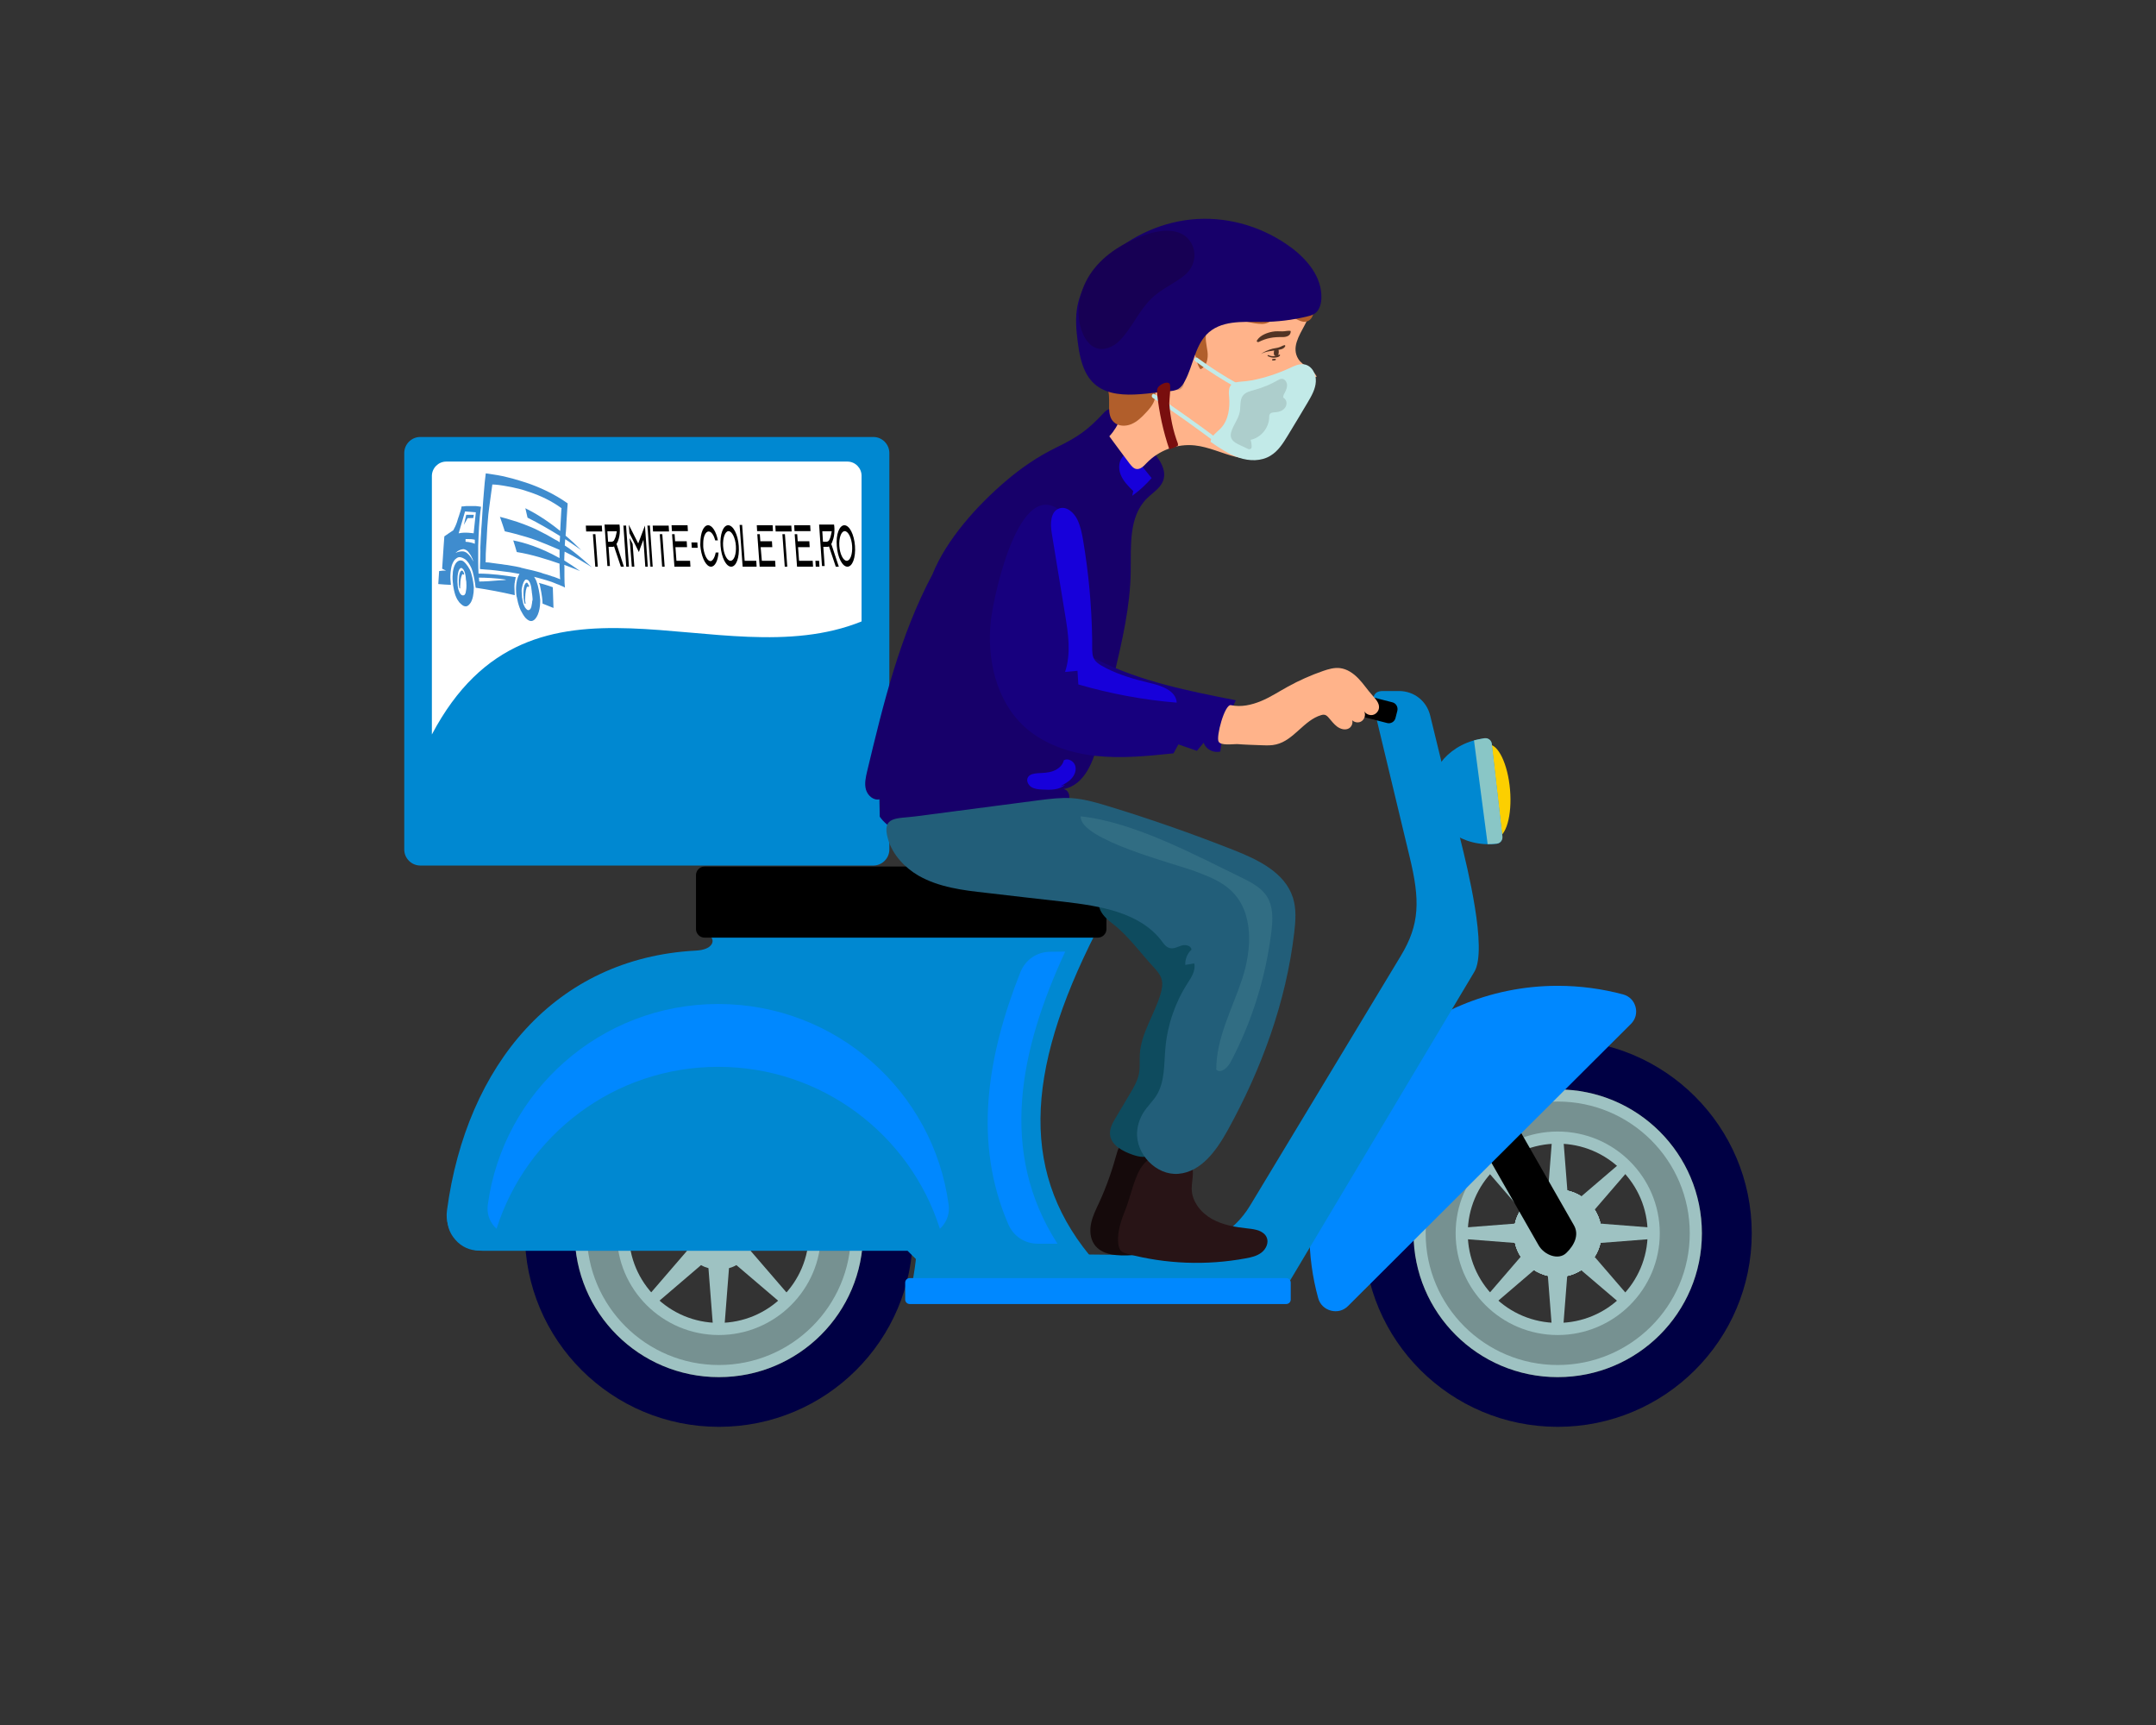 <?xml version="1.0" encoding="utf-8"?>
<!-- Generator: Adobe Illustrator 23.0.3, SVG Export Plug-In . SVG Version: 6.00 Build 0)  -->
<svg version="1.1" id="Layer_1" xmlns="http://www.w3.org/2000/svg" xmlns:xlink="http://www.w3.org/1999/xlink" x="0px" y="0px"
	 viewBox="0 0 1280 1024" style="enable-background:new 0 0 1280 1024;" xml:space="preserve">
<rect x="0" y="0" width="1280" height="1024" fill="#333333" stroke="none"/>
<style type="text/css">
	.st0{fill-rule:evenodd;clip-rule:evenodd;fill:#000044;}
	.st1{fill-rule:evenodd;clip-rule:evenodd;fill:#9EC2C2;}
	.st2{fill:#769191;}
	.st3{fill-rule:evenodd;clip-rule:evenodd;}
	.st4{fill-rule:evenodd;clip-rule:evenodd;fill:#0088FF;}
	.st5{fill-rule:evenodd;clip-rule:evenodd;fill:#0088D1;}
	.st6{fill-rule:evenodd;clip-rule:evenodd;fill:#FFFFFF;}
	.st7{fill-rule:evenodd;clip-rule:evenodd;fill:#FCCF00;}
	.st8{fill-rule:evenodd;clip-rule:evenodd;fill:#89C6C6;}
	.st9{fill:#FFB38A;}
	.st10{fill:#150A0B;}
	.st11{fill:#0E4B5E;}
	.st12{fill:#281416;}
	.st13{fill:#17006A;}
	.st14{fill:#17007E;}
	.st15{fill:#1700DA;}
	.st16{fill:#225E79;}
	.st17{fill:#316D83;}
	.st18{fill:#B15E2B;}
	.st19{fill:#D09271;}
	.st20{fill:#C2EAE8;}
	.st21{fill:#ADCECC;}
	.st22{fill:#170054;}
	.st23{fill:#790E0E;}
	.st24{fill:#523424;}
	.st25{fill:#3F8CCE;}
</style>
<g>
	<g>
		<g>
			<path class="st0" d="M426.8,617.2c63.6,0,115.2,51.4,115.2,114.9c0,63.5-51.6,114.9-115.2,114.9c-63.6,0-115.2-51.4-115.2-114.9
				C311.5,668.6,363.1,617.2,426.8,617.2 M426.8,646.7c-47.3,0-85.6,38.2-85.6,85.4s38.3,85.4,85.6,85.4c47.3,0,85.6-38.2,85.6-85.4
				S474,646.7,426.8,646.7"/>
			<path class="st1" d="M426.8,646.7c47.3,0,85.6,38.2,85.6,85.4s-38.3,85.4-85.6,85.4c-47.3,0-85.6-38.2-85.6-85.4
				S379.5,646.7,426.8,646.7 M426.8,678.9c-29.5,0-53.4,23.8-53.4,53.2c0,29.4,23.9,53.2,53.4,53.2c29.5,0,53.4-23.8,53.4-53.2
				C480.1,702.7,456.2,678.9,426.8,678.9"/>
			<path class="st2" d="M426.8,792.5c-33.4,0-60.6-27-60.6-60.4s27.1-60.4,60.6-60.4c33.4,0,60.6,27.1,60.6,60.4
				S460.2,792.5,426.8,792.5 M426.8,653.9c-43.3,0-78.4,35-78.4,78.2c0,43.2,35.1,78.2,78.4,78.2c43.3,0,78.4-35,78.4-78.2
				C505.2,688.9,470.1,653.9,426.8,653.9"/>
			<path class="st1" d="M416.3,713.2c1.4-0.8,2.9-1.4,4.4-1.8l2.9-37.2h3.2h3.2l2.9,37.2c1.5,0.4,3,1,4.4,1.8l28.4-24.3l2.2,2.2
				l2.2,2.2l-24.4,28.3c0.8,1.4,1.4,2.9,1.8,4.4l37.3,2.9v3.2v3.2l-37.3,2.9c-0.4,1.5-1,3-1.8,4.4l24.4,28.3l-2.2,2.2l-2.2,2.2
				L437.2,751c-1.4,0.8-2.9,1.4-4.4,1.8l-2.9,37.2h-3.2h-3.2l-2.9-37.2c-1.5-0.4-3-1-4.4-1.8l-28.4,24.3l-2.2-2.2l-2.2-2.2
				l24.4-28.3c-0.8-1.4-1.4-2.9-1.8-4.4l-37.3-2.9v-3.2v-3.2l37.3-2.9c0.4-1.5,1-3,1.8-4.4l-24.4-28.3l2.2-2.2l2.2-2.2L416.3,713.2z
				"/>
			<path class="st1" d="M924.8,758c14.3,0,26-11.7,26-26s-11.7-25.9-26-25.9s-26,11.7-26,25.9S910.5,758,924.8,758z"/>
			<path class="st1" d="M943.2,713.7c10.2,10.1,10.2,26.6,0,36.7c-10.2,10.1-26.6,10.1-36.8,0c-10.2-10.1-10.2-26.6,0-36.7
				C916.6,703.6,933,703.6,943.2,713.7z"/>
			<path class="st1" d="M950.8,732.1c0,14.3-11.6,26-26,26c-14.4,0-26-11.6-26-26c0-14.3,11.6-25.9,26-25.9
				C939.2,706.1,950.8,717.8,950.8,732.1z"/>
			<path class="st1" d="M943.2,750.4c-10.2,10.1-26.6,10.1-36.8,0c-10.2-10.1-10.2-26.6,0-36.7c10.2-10.1,26.6-10.1,36.8,0
				C953.3,723.9,953.3,740.3,943.2,750.4z"/>
			<path class="st1" d="M924.8,758c-14.4,0-26-11.6-26-25.9c0-14.3,11.6-26,26-26s26,11.6,26,26C950.8,746.4,939.2,758,924.8,758z"
				/>
			<path class="st1" d="M906.4,750.4c-10.2-10.1-10.2-26.6,0-36.7c10.2-10.1,26.6-10.1,36.8,0c10.2,10.1,10.2,26.6,0,36.7
				C933,760.6,916.6,760.6,906.4,750.4z"/>
			<path class="st1" d="M898.8,732.1c0-14.3,11.6-25.9,26-25.9c14.4,0,26,11.6,26,25.9c0,14.3-11.6,26-26,26
				C910.4,758,898.8,746.4,898.8,732.1z"/>
			<path class="st0" d="M924.8,617.2c63.6,0,115.2,51.4,115.2,114.9c0,63.5-51.6,114.9-115.2,114.9s-115.2-51.4-115.2-114.9
				C809.6,668.6,861.2,617.2,924.8,617.2 M924.8,646.7c-47.3,0-85.6,38.2-85.6,85.4s38.3,85.4,85.6,85.4c47.3,0,85.6-38.2,85.6-85.4
				S972.1,646.7,924.8,646.7"/>
			<path class="st1" d="M924.8,646.7c47.3,0,85.6,38.2,85.6,85.4s-38.3,85.4-85.6,85.4c-47.3,0-85.6-38.2-85.6-85.4
				S877.5,646.7,924.8,646.7 M924.8,678.9c-29.5,0-53.4,23.8-53.4,53.2c0,29.4,23.9,53.2,53.4,53.2c29.5,0,53.4-23.8,53.4-53.2
				C978.2,702.7,954.3,678.9,924.8,678.9"/>
			<path class="st2" d="M924.8,792.5c-33.4,0-60.6-27-60.6-60.4s27.1-60.4,60.6-60.4s60.6,27.1,60.6,60.4S958.2,792.5,924.8,792.5
				 M924.8,653.9c-43.3,0-78.4,35-78.4,78.2c0,43.2,35.1,78.2,78.4,78.2c43.3,0,78.4-35,78.4-78.2
				C1003.2,688.9,968.1,653.9,924.8,653.9"/>
			<path class="st1" d="M914.3,713.2c1.4-0.8,2.9-1.4,4.4-1.8l2.9-37.2h3.2h3.2l2.9,37.2c1.5,0.4,3,1,4.4,1.8l28.4-24.3l2.2,2.2
				l2.2,2.2l-24.4,28.3c0.8,1.4,1.4,2.9,1.8,4.4l37.3,2.9v3.2v3.2l-37.3,2.9c-0.4,1.5-1,3-1.8,4.4l24.4,28.3l-2.2,2.2l-2.2,2.2
				L935.2,751c-1.4,0.8-2.9,1.4-4.4,1.8l-2.9,37.2h-3.2h-3.2l-2.9-37.2c-1.5-0.4-3-1-4.4-1.8l-28.4,24.3l-2.2-2.2l-2.2-2.2
				l24.4-28.3c-0.8-1.4-1.4-2.9-1.8-4.4l-37.3-2.9v-3.2v-3.2l37.3-2.9c0.4-1.5,1-3,1.8-4.4l-24.4-28.3l2.2-2.2l2.2-2.2L914.3,713.2z
				"/>
			<path class="st3" d="M826.4,586.9l20.9-12l87.1,152.4c3.3,5.7,0.3,11.8-4.4,16.4c-4.7,4.7-13.2,1.3-16.5-4.4L826.4,586.9z"/>
			<path class="st4" d="M924.8,585.2c13.4,0,26.4,1.8,38.8,5.1c3.7,1,6.4,3.7,7.4,7.4c1,3.7,0,7.4-2.7,10.1l-168,167.5
				c-2.7,2.7-6.4,3.7-10.2,2.7c-3.7-1-6.5-3.7-7.5-7.4c-3.4-12.3-5.2-25.3-5.2-38.7C777.5,651,843.4,585.2,924.8,585.2z"/>
			<path class="st5" d="M422.3,556.5l228.5-3.3c-43.1,84.5-45.1,145.6,0,196.6H546.2l-7.4-7.3H286.6c-6.4,0-11.9-2.5-16.1-7.3
				c-4.2-4.8-6-10.6-5.1-16.9c11.5-85.8,64.1-149.6,147.7-154C423,563.8,424.2,558.7,422.3,556.5z"/>
			<path class="st4" d="M616.2,738.3h11.6c-35.1-54.6-22.4-115.1,4.6-173.4l-9,0.1c-7.9,0.1-14.6,4.7-17.6,12.1
				c-20,50.4-28,101.6-7.2,149.6C601.7,733.9,608.4,738.3,616.2,738.3z"/>
			<path class="st5" d="M544,744.7h101.9c32.4,0,76,4.6,96.3-29.1l89.4-148.1c11.4-18.8,11.5-33.2,5.3-58.8l-20.4-85
				c-1.8-7.6-2.6-13.5,4.6-13.5h9.4c9,0,16.5,5.9,18.6,14.6l18.1,74.2c3.7,15,16.1,64.6,8.1,77.9L766,760h-6.8h-42.1H541.9
				C542.8,755,543.6,749.9,544,744.7z"/>
			<path class="st4" d="M763.6,758.7H540.1c-1.5,0-2.7,1.2-2.7,2.7v10c0,1.5,1.2,2.7,2.7,2.7h223.5c1.5,0,2.7-1.2,2.7-2.7v-10
				C766.3,759.9,765.1,758.7,763.6,758.7z"/>
			<path class="st5" d="M426.8,580.3c82.4,0,150.5,61.2,161.1,140.5c0.8,5.7-0.8,10.8-4.6,15.1c-3.8,4.3-8.7,6.5-14.4,6.5H284.7
				c-5.7,0-10.7-2.2-14.4-6.5c-3.8-4.3-5.3-9.5-4.6-15.1C276.3,641.5,344.3,580.3,426.8,580.3z"/>
			<path class="st4" d="M426.4,596c70,0,127.8,51.9,136.8,119.2c0.6,4.8-0.7,9.2-3.9,12.9c-0.4,0.5-0.9,0.9-1.3,1.3
				c-17.7-55.7-69.9-96.1-131.6-96.1c-61.7,0-113.9,40.4-131.6,96.1c-0.4-0.4-0.9-0.9-1.3-1.3c-3.2-3.7-4.5-8-3.9-12.9
				C298.7,647.9,356.5,596,426.4,596z"/>
			<path class="st3" d="M418.3,514.4h233.5c2.8,0,5.1,2.3,5.1,5.1v32c0,2.8-2.3,5.1-5.1,5.1H418.3c-2.8,0-5.1-2.3-5.1-5.1v-32
				C413.2,516.7,415.5,514.4,418.3,514.4z"/>
			<path class="st5" d="M249.5,259.4h269c5.2,0,9.5,4.3,9.5,9.5v235.4c0,5.2-4.3,9.5-9.5,9.5h-269c-5.2,0-9.5-4.3-9.5-9.5V268.9
				C240,263.7,244.3,259.4,249.5,259.4z"/>
			<path class="st6" d="M264.9,274h238.2c4.6,0,8.4,3.8,8.4,8.4v86.5c-85,34.4-195.4-45.8-255.1,67.1V282.4
				C256.5,277.8,260.3,274,264.9,274z"/>
			<path class="st7" d="M883.6,442c5.8-0.5,11.6,11.5,12.9,26.8c1.3,15.3-2.4,28.1-8.2,28.6c-5.8,0.5-11.6-11.5-12.9-26.8
				C874.1,455.3,877.8,442.5,883.6,442z"/>
			<path class="st5" d="M881.3,438.3l0.1,0c2.1-0.2,4,1.3,4.2,3.4l6.3,55c0.2,2.1-1.3,4-3.4,4.2l-0.1,0c-19.6,2.2-37.1-10-39-27.2
				C847.4,456.4,861.7,440.6,881.3,438.3z"/>
			<path class="st8" d="M875.1,439.5l8.1,61.6c1.7,0,3.5-0.1,5.3-0.3l0.1,0c2.1-0.2,3.6-2.1,3.4-4.2l-6.3-55
				c-0.2-2.1-2.1-3.6-4.2-3.4l-0.1,0C879.1,438.6,877.1,439,875.1,439.5z"/>
			<path class="st3" d="M826.6,416.9L784.2,406c-2.2-0.6-4.5,0.8-5,3l-1.1,4.3c-0.6,2.2,0.8,4.4,3,5l42.4,10.9c2.2,0.6,4.5-0.8,5-3
				l1.1-4.3C830.1,419.7,828.8,417.4,826.6,416.9z"/>
			<line class="st9" x1="833.3" y1="409.7" x2="833" y2="410"/>
			<g>
				<path class="st10" d="M652.5,714c-1.8,3.9-3.8,7.8-4.7,12.1c-0.9,4.2-0.6,8.9,1.8,12.5c4.6,6.8,14.4,7,22.6,6.5
					c4-0.3,8.1-0.5,12.1-0.8c5.2-0.3,11.2-1.2,13.8-5.7c2.3-4,0.7-9-0.6-13.4c-3-10-4.5-20.4-4.3-30.8c0-3.1,0.2-6.3-1-9.2
					c-1.6-4-5.6-6.7-9.8-7.8c-9.4-2.6-16.6-2.3-19.2,6.7C660.4,694.3,657,704.3,652.5,714z"/>
				<path class="st11" d="M684.7,573.9c2.1,2.3,4.3,4.7,5,7.7c0.7,2.8,0.1,5.7-0.7,8.5c-3.6,12.2-11.6,23.2-12.3,35.8
					c-0.2,3.8,0.2,7.7-0.5,11.4c-0.8,4.2-3,8-5.2,11.7c-2.9,4.8-5.8,9.7-8.6,14.5c-1.8,3-3.6,6.2-3.4,9.7
					c0.4,6.6,7.6,10.3,13.8,12.4c3.6,1.2,8.2,2.1,10.8-0.6c1.1-1.1,1.6-2.7,2.1-4.1c10.9-32.2,21.7-64.3,32.6-96.5
					c2.7-8,5.4-16.9,2.4-24.8c-3.3-8.7-12.4-13.6-20.8-17.7c-7.8-3.8-15.6-7.6-23.4-11.5c-6.8-3.3-16.1-6.3-21.1-0.6
					c-7,8-0.2,14.5,5.5,18.8C669.6,555.3,677.2,565.8,684.7,573.9z"/>
				<path class="st12" d="M668.6,716.9c-2.7,6.8-5.5,14-4.7,21.3c0.2,1.6,0.6,3.3,1.7,4.4c1,1,2.4,1.3,3.7,1.7
					c22.8,6.1,47,7,70.2,2.7c3.4-0.6,6.8-1.4,9.5-3.5c2.7-2.1,4.4-5.9,3-9c-1.7-3.8-6.6-4.8-10.8-5.2c-7.5-0.8-15.1-2-21.7-5.7
					s-11.9-10.4-12-17.9c0-5.7,2.5-12.6-1.8-16.3c-2.1-1.8-5-2-7.7-2.2c-9-0.6-13.7-2.5-19.2,4.1
					C673.9,696.9,671.3,709.8,668.6,716.9z"/>
				<path class="st13" d="M553.6,340.9c-19.4,36.4-29.2,76.9-38.8,117c-0.8,3.5-1.7,7.3-0.7,10.8c1,3.5,4.4,6.6,8,5.8
					c0.1,3.4,0.1,6.9,0.2,10.3c4.9,7,13.5,10.6,22,11.3c8.5,0.7,17-1,25.3-2.8c18-3.8,36.1-7.6,54.1-11.4c3.6-0.8,7.6-1.7,9.9-4.6
					c2.3-2.9,1.5-8.3-2.2-8.9c12.8-2.3,18.2-17.3,21.1-29.9c3-12.7,6-25.3,9-38c4.7-20.1,9.5-40.4,9.8-61.1
					c0.2-15.3-1.3-32.7,9.6-43.5c3.4-3.4,7.9-6,9.6-10.4c2.6-6.9-2.8-13.9-7.8-19.3c-6.5-7-13-14-19.4-21c-1-1.1-2.3-2.3-3.8-2.4
					c-1.8-0.1-3.3,1.3-4.5,2.6c-9.5,10.2-15.5,14.2-27.8,20.2c-10.9,5.3-21,12.2-30.1,20C580.3,299.9,561.9,320.2,553.6,340.9z"/>
				<path class="st14" d="M588.3,368.1c-2.6,22.8,3,47.8,19.9,63.3c11.4,10.4,26.8,15.6,42.2,17.3c15.4,1.7,30.9,0.1,46.3-1.5
					c1-1.8,1.9-3.5,2.9-5.3c3.7,1.3,7.4,2.6,11,3.8c1.3-1.6,2.7-3.2,4-4.8c1.3,3.9,5.9,6.3,9.9,5.2c1.2-10.6,4.4-20.9,9.2-30.4
					c-28-5.5-56.3-11.1-81.8-23.8c-4.1-2-8.6-4.2-12.9-3c3.4-18.6,4.3-37.6,2.7-56.4c-0.7-8.9-2.3-18.3-8-25.2
					C606.5,275.2,590,353.2,588.3,368.1z"/>
				<path class="st15" d="M643.1,321.1c-0.7-4.3-1.6-8.7-3.5-12.7c-2-4.1-6.4-8.1-10.7-6.6c-5.3,1.8-5.4,9.1-4.5,14.6
					c2.6,16.1,5.3,32.1,7.9,48.2c1.9,11.4,3.7,23.4,0,34.3c2.5-0.2,4.9-0.5,7.4-0.7c0.2,2.7,0.3,5.4,0.5,8.1
					c19,5.5,38.6,9.2,58.4,10.8c-0.4-7.3-9.4-10.2-16.5-11.8c-8.5-2-17.3-4.6-25.1-8.5c-9.7-4.9-8.5-6.7-8.6-17.8
					C648.1,359.6,646.3,340.2,643.1,321.1z"/>
				<path class="st15" d="M672.2,294.3c4.2-3,8.1-6.6,11.5-10.5c-3.4-4.3-6.9-8.5-10.3-12.8c-0.5-0.7-1.1-1.3-1.8-1.7
					c-1.4-0.7-3.1,0-4.3,1c-3.1,2.7-3.5,7.6-2,11.4c1.5,3.8,4.5,6.9,7.5,9.8"/>
				<path class="st15" d="M632.3,465.9c-3.5,3.1-8.7,3.1-13.4,2.8c-2.3-0.1-4.7-0.3-6.6-1.5c-1.9-1.2-3.2-3.9-2-5.8
					c1.1-1.9,3.6-2.2,5.8-2.4c3.1-0.2,6.3-0.2,9.2-1.3c2.9-1.1,5.6-3.3,6.3-6.4c2.4-1.4,5.8,0.4,6.7,3.1c0.9,2.6-0.2,5.6-2.1,7.7
					c-1.9,2.1-4.4,3.4-6.8,4.7"/>
				<path class="st16" d="M545.3,519.8c12.1,6.9,26.3,8.7,40.1,10.2c15.4,1.8,30.8,3.6,46.2,5.3c21.3,2.5,45,6.2,58,23.2
					c1.3,1.8,2.7,3.8,4.9,4.3c2.4,0.6,4.7-0.8,7-1.5c2.3-0.7,5.6,0,5.9,2.4c-2.5,2.3-3.9,5.7-3.7,9.1c1.8-0.3,3.5-0.6,5.3-0.9
					c1,4.2-1.7,8.3-4.1,12c-7.3,11.4-11.8,24.6-13,38.1c-0.9,9.6-0.2,19.8-5.2,28.1c-2.3,3.7-5.6,6.7-7.9,10.4
					c-2.1,3.4-3.4,7.3-3.7,11.2c-1,13.2,11.3,26.2,24.5,25.1c13.6-1.1,22.7-14,29.3-25.9c20.1-36.4,34.7-76.2,39.5-117.5
					c0.8-6.9,1.3-13.9-0.8-20.5c-4.7-14.9-20.7-22.6-35.2-28.3c-24.6-9.7-49.6-18.5-75-26.2c-6.9-2.1-13.9-4.1-21.1-4.6
					c-6.4-0.4-12.8,0.4-19.2,1.2c-24.5,3.2-48.9,6.4-73.4,9.6c-11.4,1.5-20.5-0.3-16.5,13.5C529.8,507.3,537.2,515.1,545.3,519.8z"
					/>
				<path class="st17" d="M710.3,517.5c7.3,2.8,14.8,5.7,20.5,11.1c13.7,12.8,12.5,34.9,6.6,52.7c-5.9,17.8-15.4,35-15.3,53.7
					c2.8,2.5,6.7-1.2,8.5-4.5c12.7-24.1,20.9-50.4,24.2-77.4c0.9-7.1,1.2-14.8-2.6-20.9c-3.3-5.2-9.1-8.3-14.6-11
					c-28.4-13.8-64.3-33.2-96-36.6C640.8,498.6,698.4,512.9,710.3,517.5z"/>
				<path class="st9" d="M749.3,442.4c2.8,0.1,5.7,0.2,8.4-0.5c10.5-2.5,16.4-14.4,26.7-17.4c0.6-0.2,1.3-0.3,2-0.2
					c0.9,0.2,1.7,0.9,2.3,1.6c1.7,1.9,3.1,3.9,5.1,5.4c2,1.5,4.8,2.3,7,1.1c2.2-1.2,3-4.7,1-6.2c0.9,2.2,3.9,3.3,6.1,2.2
					c2.2-1.1,3.1-4,2-6.2c1,1.7,3.2,2.6,5.1,2.2c1.9-0.4,3.5-2.2,3.7-4.2c0.3-2.9-2.1-5.3-4-7.5c-2.9-3.2-5.2-6.8-8.2-9.9
					c-3-3.1-6.7-5.7-11-6.2c-3.4-0.4-6.8,0.6-10,1.7c-7.2,2.5-14.2,5.6-20.9,9.3c-5.3,2.9-10.4,6.3-16,8.6
					c-5.6,2.3-11.8,3.7-17.8,2.4c-3.7-0.8-9,18.9-7.3,21.7c1.4,2.4,8.2,1.4,10.9,1.4C739.4,442.1,744.3,442.2,749.3,442.4z"/>
				<path class="st9" d="M770.8,213.1c2.7,4.3,8.8,5.8,10.9,10.5c-7.4,2.8-13.4,9-16,16.5c-3.1,8.9-1.8,19.7-8.3,26.6
					c-5.7,6.2-15.5,6.5-23.7,4.5c-8.2-2-16-5.9-24.4-6.8c-10.5-1.1-21.3,2.9-28.6,10.5c-1.7,1.8-3.7,3.9-6.1,3.5
					c-1.7-0.3-2.8-1.8-3.9-3.1c-4-5.4-8.1-10.8-12.1-16.3c5.8-6.3,9-14.8,8.9-23.3c-0.1-6.6-2.2-13.1-2.6-19.7
					c-1.7-24.1,19.2-45.5,42.8-51.2c18.4-4.4,49.2-2.6,65.2,9C788.8,185.4,762.5,199.7,770.8,213.1z"/>
				<path class="st18" d="M755.4,187.3c1.1,2.9-2.9,5-6,5c-6,0-11.8-2.4-17.9-2.9c-6-0.5-13.1,1.7-15.1,7.4c-1.3,3.8,0,8,0.5,12
					c0.5,4-0.5,8.9-4.2,10.4c-3.3-4.2-2.2-11.1-6.2-14.6c-3.4-3-8.8-2-13-0.2c-3.5,1.5-6.9,3.7-8.6,7.1c-4,8,3.3,17.9,0.4,26.3
					c-1,2.8-3,5.1-5.1,7.3c-2.5,2.7-5.2,5.3-8.6,6.7c-3.4,1.4-7.7,1.3-10.3-1.2c-4.5-4.2-2-11.7-3.2-17.8
					c-1.2-6.4-6.7-11.4-7.9-17.9c-0.7-3.6,0.1-7.2,0.9-10.7c2-9,4.6-18.1,9.4-26c7.9-13,21.7-21.8,36.3-25.8
					c14.7-4,30.3-3.6,45.3-1.1c6.5,1.1,13.2,2.7,18.9,6.1c6.7,4,12.8,10.7,20.6,10c-2.1,1.9-4.6,3.3-7.3,4.1c3.6,1.7,6.9,4.1,9.5,7
					c-1,1.7-3,2.7-5,2.8c2.1,3.5,0.7,9.2-3.9,9.7c-3.3,0.4-7-3.2-10.3-3.7c0.8,0.4,1.7,1.5,2.6,2.1
					C764.9,190,756.5,190.2,755.4,187.3z"/>
				<path class="st19" d="M702.1,224.4c0,0.4-0.6,0.6-0.9,0.4c-0.3-0.2-0.5-0.6-0.6-1c-0.4-1.5-0.8-3.1-0.2-4.5
					c0.5-1.4,2.4-2.5,3.7-1.7c1.1-2.5,0.3-5.7-1.8-7.4c-2.1-1.7-5.4-1.8-7.6-0.3c-1.8,1.2-2.8,3.3-3.6,5.4c-0.6,1.7-1.1,3.5-0.8,5.2
					c0.3,1.5,1.2,2.7,2.1,3.9c1,1.4,2,2.8,3,4.2c1,1.4,2.2,2.8,3.9,2.9c1.7,0,3.1-1.5,3.4-3.2c0.3-1.6-0.2-3.3-0.8-4.9"/>
				<path class="st20" d="M765.7,218.5c2.7-1.3,5.6-2.7,8.6-2.2c4.5,0.7,7.2,5.7,6.9,10.2c-0.2,4.5-2.6,8.6-4.9,12.5
					c-3.9,6.6-7.9,13.2-11.9,19.8c-2.7,4.4-5.6,9-10.1,11.7c-5.5,3.4-12.6,3.3-18.7,1.2c-6.1-2-11.5-5.7-16.9-9.4
					c0.2-3.5,3.7-5.6,6.1-8.1c4.6-4.9,5.5-12.2,4.9-18.9c-1.1-10.4,5-7.9,13.4-9.5C750.9,224.3,758.5,221.8,765.7,218.5z"/>
				<path class="st20" d="M709.7,214.5c7.8,5.8,16,11,24.5,15.7c1.4,0.7,2.6-1.3,1.2-2.1c-8.5-4.7-16.7-9.9-24.5-15.7
					C709.7,211.5,708.5,213.6,709.7,214.5z"/>
				<path class="st20" d="M684.3,236.1c13,8.7,25.7,17.8,38.3,27.2c1.2,0.9,2.4-1.1,1.2-2.1c-12.5-9.4-25.3-18.4-38.3-27.2
					C684.3,233.1,683.1,235.2,684.3,236.1z"/>
				<path class="st21" d="M736.3,241.9c0.2-2.4,0.1-4.9,1.5-6.9c1.6-2.2,4.5-2.9,7.2-3.6c4.7-1.3,9.3-3.2,13.5-5.6
					c0.8-0.4,1.5-0.9,2.4-0.9c2-0.1,3.4,2.2,3.2,4.2c-0.1,2-1.2,3.7-2.1,5.5l-0.2,1.1c0.1,0.4,0.5,0.7,0.8,0.9
					c1.6,1.3,1.5,4,0.2,5.6c-1.3,1.6-3.4,2.4-5.4,2.5c-1.3,0.1-3,0.1-3.6,1.3c-0.3,0.6-0.3,1.2-0.3,1.9c-0.2,6.2-4.9,11.9-11,13.2
					c0.4,1.3,0.6,2.6,0.6,3.9c0,0.5-0.1,1.1-0.5,1.4c-0.6,0.5-1.6,0.2-2.3-0.2c-4.5-2.4-10.9-3.7-9.4-9.5
					C732.3,251.5,736.3,247.9,736.3,241.9z"/>
				<path class="st13" d="M693.8,232.3c2-0.2,4.1-0.4,5.9-1.5c1.7-1.1,2.9-2.8,3.8-4.7c4.8-8.9,5.9-20.3,12.7-27.4
					c8.3-8.7,21.3-7.6,32.8-7.6c9.2,0,18.3-1.1,27.3-3.3c1.7-0.4,3.3-0.9,4.7-2c2.4-1.9,3.4-5.5,3.5-8.8
					c0.4-12.4-8.3-22.8-17.6-29.8c-16.3-12.2-36.3-18.3-56-17.2c-19.7,1.1-39,9.5-54,23.5c-8,7.4-15,16.8-17.2,28
					c-1.4,6.9-0.8,14.2,0.1,21.2c0.8,6.2,1.9,12.5,4.6,18C653.8,239.8,677.7,233.5,693.8,232.3z"/>
				<path class="st22" d="M680,139.4c-12.3,4.3-24,11.2-31.7,21.8c-7.6,10.5-10.6,24.9-5.4,36.9c1.5,3.5,4,7,7.6,8.4
					c4.8,1.9,10.4-0.5,14.1-4.2c7.3-7.3,11.2-17.4,18.7-24.8c6.1-6.1,13.7-8.9,20.1-14.2c5.5-4.6,7.6-12.4,3.8-19.1
					C701.5,134.5,688.7,136.4,680,139.4z"/>
				<path class="st23" d="M699.3,263.3l0.1,1.1l-0.8,0.6c-1.4,0.7-2.9,1.3-4.4,1.7c-3.6-10.6-6-21.6-7.2-32.7
					c-0.1-1.2-0.2-2.4,0.2-3.5c0.8-1.9,5.4-4.5,7.1-2.8c1.1,1-0.2,10.2-0.1,11.9C694.8,247.7,696.4,255.7,699.3,263.3z"/>
				<path class="st24" d="M747.3,203c4.8-2.4,8.8-3,14.1-2.9c2.3,0,4.9-0.7,4.9-3.4l-0.2-0.3c-1.6-0.2-3.1,0.3-4.7,0.3
					c-2,0-3.9-0.2-5.9,0.2c-3.3,0.6-7.3,2.1-9.2,5.1C745.8,202.7,746.6,203.3,747.3,203z"/>
				<path class="st24" d="M748.5,210.2c3.1-1.8,6.4-1.8,9.8-2.4c1.7-0.3,3.8-0.5,4.7-2.2c0.2-0.4-0.1-0.8-0.5-0.7
					c-1.2,0.3-2.1,1-3.2,1.3c-1.2,0.4-2.6,0.5-3.8,0.8C753,207.7,750.5,208.7,748.5,210.2L748.5,210.2z"/>
				<path class="st24" d="M756.6,207.4c-0.3,1.1-0.9,3.7,0.8,4c1.9,0.3,1.9-2.5,1.7-3.7l-0.7-0.7l-0.2,0l-0.8,0.3l-0.2,0.9l0.2,0.6
					l0,0.9l0.2-0.4l-0.1-0.5c-0.1-0.5-0.2-0.9-0.3-1.4H756.6z"/>
				<path class="st24" d="M752.7,211.4c1.3,0.7,2.7,1,4.1,0.9c1.1-0.1,2.7-0.3,3.2-1.4l-0.2-0.4c-0.9,0-1.8,0.6-2.7,0.8
					c-1.4,0.3-2.8,0.1-4.1-0.5C752.6,210.7,752.3,211.2,752.7,211.4z"/>
				<path class="st24" d="M755.6,214c0.7,0,1.3,0,1.9-0.4l-0.2-0.6c-0.6,0-1.1,0.1-1.7,0.1C755.1,213.2,755.1,214,755.6,214z"/>
			</g>
		</g>
	</g>
	<g>
		<path class="st25" d="M284.1,340.5c-0.1-1.8-0.2-4-0.2-6.9c0-2.8,0-6,0-9.5c0.1-3.5,0.3-7.4,0.5-11.2c0.2-4,0.6-8.1,1.2-12.1
			c0,0-0.6,0-1.5-0.2s-2.1-0.2-3.4-0.2c-0.6,0-1.3,0-2,0c-0.6,0-1.3,0-1.9,0c-0.6,0-1.1,0.2-1.6,0.2c-0.4,0-0.8,0-1.1,0
			c0,0-0.2,0.5-0.3,1.4c-0.2,0.9-0.6,1.9-1,3.2c-0.2,0.7-0.4,1.4-0.7,2.1c-0.3,0.7-0.5,1.8-0.8,2.6c-0.6,1.8-1.4,3.5-2.2,4.9
			c0,0-1.3,0.9-2.7,1.8c-1.3,0.9-2.6,1.8-2.6,1.8s-0.7,9.3-1.3,19.2c1.6,0.7,2.3,1.2,2.3,1.2c-1.2-0.2-2.8,0-4.1,0.2l-0.5,7.7
			c2.3,0.2,4.7,0.4,7.5,0.5c-0.2-1.9-0.4-4-0.3-6c0-1.1,0.2-2.1,0.3-3c0.1-1.1,0.4-1.9,0.6-2.8c0.3-0.9,0.7-1.6,1.1-2.3
			s0.9-1.2,1.5-1.6c0.9-0.7,1.6-0.9,2.6-0.7c0.8,0.2,1.6,0.5,2.5,1.1c1.6,1.1,2.9,3.2,3.9,5.4c0.5,1.2,1,2.8,1.3,4.4
			c0.4,1.6,0.6,3.3,0.9,4.9c0,0.7,0.2,1.4,0.3,2.3c7.5,1.1,15.4,2.6,23.2,4.4c-0.1-1.8-0.1-3.3-0.2-5.1c0-1.1,0.1-2.3,0.4-3.5
			c0.2-0.7,0.2-1.4,0.4-2.1C299.5,341.6,291.9,340.5,284.1,340.5z M276.1,303.6l6.4,0.5l-1.3,12.5c0,0-5-0.9-8.9,0L276.1,303.6z
			 M281.5,334.5c-0.3-0.7-0.6-1.4-1-2.1c-0.5-0.9-0.9-1.6-1.5-2.3c-0.6-0.7-1.2-1.4-1.9-1.9s-1.6-0.9-2.5-0.9c-0.2,0-0.4,0-0.7,0
			c-0.7,0-1.4,0.2-2.2,0.4c-0.4,0.2-0.8,0.4-1.3,0.5c0.5-0.4,1-0.7,1.4-1.1c0.7-0.4,1.4-0.7,2-0.9c0.4,0,0.7-0.2,1.1-0.2
			s0.8,0,1.1,0.2c0.7,0.2,1.5,0.7,2.2,1.6s1.4,1.9,2.1,3.5c0.4,0.7,0.6,1.6,0.8,2.5c0.1,0.4,0.1,0.7,0.3,1.2
			C281.5,334.7,281.5,334.5,281.5,334.5z M281.9,322.8c-1-0.4-3.1-1.1-5.5-1.2l0-1.6c0.3,0,0.7,0,1.3,0c1.2,0,2.8,0,4.2,0.4
			C281.9,321,281.9,321.9,281.9,322.8z M296.5,344.5c-4.1,0.4-8.9,0.7-12,0.7c0-0.7-0.1-1.6-0.2-2.3c0.1,0,0.2,0,0.3,0
			c3.1,0,9.8,0.2,16,1.2C299.5,344.4,298,344.5,296.5,344.5z M320.8,348.8c0.4,1.9,0.8,3.9,1,5.6c0.2,1.1,0.2,2.1,0.3,3.5
			c0,0.2,0,0.2,0,0.4c2.3,0.9,4.4,1.8,6.5,2.6l-0.4-12.3c0,0-3.1-1.2-8.3-2.6C320.4,346.8,320.7,347.9,320.8,348.8z M274.3,332.8
			c-2.5-0.7-4.4,1.6-5.2,5.4c-0.2,0.7-0.3,1.6-0.3,2.5c-0.1,1.1-0.2,2.1-0.1,3.3c0.1,0.9,0.1,1.9,0.3,3c0,0.2,0,0.4,0,0.4
			c0.2,0.9,0.3,1.8,0.5,2.8c0.2,1.1,0.5,1.9,0.8,3c0.4,0.9,0.7,1.8,1.1,2.5c0.5,0.7,0.9,1.4,1.3,1.9c0.8,0.9,1.5,1.4,2.2,1.9
			c0.7,0.4,1.4,0.5,2.1,0.4c0.9-0.2,1.7-1.1,2.4-2.1c1.2-1.9,1.9-5.1,1.9-8.8c0-0.4,0-0.7-0.1-1.2c-0.2-2.6-1.1-7.4-2.3-9.7
			C277.8,335.9,275.6,333.1,274.3,332.8z M276.9,347c0,0.4,0.1,0.9,0,1.2c0,0.5,0,1.1-0.1,1.6c-0.1,0.9-0.3,1.6-0.4,2.3
			c-0.3,0.5-0.5,1.1-0.9,1.2c-0.4,0.2-0.8,0.2-1.3,0c-0.4-0.2-0.7-0.5-1.1-1.1c-0.3-0.5-0.6-1.2-0.9-2.1c-0.3-0.7-0.3-1.6-0.5-2.5
			c0-0.2,0-0.2,0-0.4c-0.1-1.1-0.2-2.3-0.1-3.5c0-1.2,0.1-2.3,0.3-3.2c0.1-0.9,0.4-1.6,0.6-2.1c0.3-0.5,0.5-0.9,0.9-1.1
			c0.4-0.2,0.8-0.2,1.1,0.2c1,0.7,1.6,2.3,1.9,4.4c0.1,0.7,0.2,1.4,0.2,2.1C276.9,345.1,276.9,346.1,276.9,347z M335,332.4
			c0-1.6,0.1-3.3,0.2-4.9h0.1c3.3,1.6,6.1,3.2,8.5,4.6c4.8,2.8,7.7,4.7,7.7,4.7c-3.7-3.3-7.4-6.5-11-9.3c-1.7-1.4-3.5-2.6-5.2-3.7
			c0-1.1,0.2-1.9,0.2-3c0-0.2,0.1-0.5,0.1-0.7c5.7,3.7,9.5,6.5,9.5,6.5c-3.2-3.2-6.3-6.1-9.3-8.6c0-0.9,0.1-1.8,0.2-2.6
			c0.1-1.8,0.3-3.5,0.3-5.3c0.2-3.3,0.4-6,0.5-8.1c0.2-1.9,0.2-3.2,0.2-3.2c-7.9-5.6-16.8-9.7-24.7-12.3c-2.7-0.9-5.2-1.6-7.6-2.3
			c-2.4-0.7-4.6-1.1-6.5-1.6c-1.9-0.4-3.7-0.7-5.1-0.9c-2.9-0.5-4.7-0.7-4.7-0.7c-0.2,1.6-0.4,3.3-0.6,5.1c-0.2,1.8-0.3,3.7-0.5,5.8
			c-0.2,1.9-0.3,4-0.5,6.2c-0.2,2.1-0.2,4.2-0.4,6.3c-0.2,2.1-0.2,4.2-0.4,6.3c-0.2,2.1-0.3,4-0.4,6c-0.2,1.9-0.2,3.9-0.3,5.6
			c-0.1,1.8-0.2,3.5-0.1,5.1c-0.1,3.2-0.1,5.8-0.2,7.6c-0.1,1.8,0,2.8,0,2.8c2.1,0.2,4.2,0.4,6.2,0.5c2,0.2,4,0.4,6,0.7
			c1.9,0.2,3.7,0.5,5.6,0.7c1.3,0.2,2.6,0.5,4,0.7c0.4,0,0.7,0.2,1.1,0.2c0.2,0,0.4,0,0.5,0.2c-0.4,0.5-0.7,1.2-1,2.1
			c-0.3,0.9-0.6,1.8-0.7,2.8c-0.1,0.9-0.3,1.8-0.3,2.6c0,0.9-0.1,1.9,0,2.8c0,0.7,0.1,1.6,0.2,2.3c0,0.4,0,0.7,0.2,0.9
			c0.2,1.1,0.5,2.3,0.7,3.3c0.3,1.1,0.6,2.1,1,3.2c0.4,0.9,0.6,1.6,1.1,2.3c0.4,0.7,0.7,1.4,1.2,2.1s0.8,1.2,1.2,1.6
			c1.3,1.4,2.7,2.1,3.9,1.8c2.7-0.7,4.7-5.4,4.8-11.2c0.1-0.7,0-1.6-0.1-2.3c-0.2-2.6-1-7.2-2.1-10c-0.1-0.4-0.3-0.7-0.4-0.9
			c-0.2-0.5-0.7-1.2-1-1.8c0.6,0.2,1.3,0.4,1.9,0.5c1.1,0.4,2.1,0.5,3.2,0.9c0.8,0.2,1.6,0.5,2.4,0.7c0.7,0.2,1.4,0.5,2.2,0.7
			c0.7,0.2,1.3,0.5,1.9,0.7c0.6,0.2,1.1,0.4,1.7,0.7c1,0.4,2,0.7,2.7,1.1c1.4,0.5,2.3,1.1,2.3,1.1c-0.2-1.4-0.3-3.7-0.3-6.5
			c0-1.4,0-3,0-4.7c0-0.7,0-1.6-0.1-2.3c5.7,2.1,9.4,3.7,9.4,3.7c-3.2-2.3-6.3-4.4-9.4-6.3C335,332.8,335,332.6,335,332.4z
			 M316.2,355.8c0,0.2,0,0.4-0.1,0.5c0,0.2,0,0.4-0.1,0.5c-0.1,0.4-0.1,0.7-0.1,1.1c-0.1,0.4-0.2,0.7-0.2,1.1
			c-0.1,0.4-0.2,0.7-0.2,1.1c-0.2,0.5-0.4,1.1-0.6,1.4c-0.3,0.4-0.6,0.5-1,0.7c-0.3,0-0.6,0-0.9-0.2c-0.2-0.2-0.4-0.4-0.6-0.5
			c-0.2-0.2-0.4-0.5-0.7-0.9c-0.2-0.4-0.5-0.9-0.7-1.4c-0.2-0.5-0.5-1.2-0.6-2.1c-0.1-0.5-0.2-0.9-0.3-1.4c0-0.4-0.1-0.7-0.2-1.1
			c0-0.2,0-0.4,0-0.5c0-0.5-0.1-1.1-0.1-1.4c0-0.5-0.1-0.9-0.1-1.4c0-0.4,0-0.9,0-1.2c0.1-0.7,0.2-1.4,0.4-2.1
			c0.1-0.5,0.2-1.1,0.4-1.4c0.3-1.1,0.8-1.8,1.2-2.3c0.1-0.2,0.3-0.2,0.4-0.2c0.4-0.2,0.8,0,1.2,0.2l0.1,0c0.5,0.4,1,1.1,1.3,1.9
			c0.2,0.5,0.4,0.9,0.5,1.6c0.1,0.5,0.3,1.1,0.3,1.8c0,0.5,0.2,0.9,0.2,1.4c0,0.5,0.1,1.1,0.2,1.6c0,0.5,0.2,1.2,0.2,1.8
			C316.1,354.6,316.2,355.1,316.2,355.8z M332.8,311c-0.1,1.4-0.1,2.8-0.2,4.2c-8.5-6.9-15.8-11.1-20.7-13.5
			c0.4,1.9,0.9,3.7,1.3,5.6c6.7,3.3,13.6,7.4,19.3,10.9c-0.1,0.7,0,1.2-0.1,1.9c-0.1,0.5,0,1.2-0.1,1.8c-0.8-0.5-1.6-1.1-2.4-1.4
			c-3.5-2.1-6.8-3.9-9.9-5.4c-3.1-1.6-6.1-2.8-9-3.9c-2.8-1.1-5.4-1.9-7.8-2.6c-2.4-0.7-4.6-1.4-6.4-1.8c1,2.8,2,5.8,2.9,8.6
			c4.2,0.9,8.5,2.1,12.6,3.3c4.2,1.2,8.2,2.8,12.1,4.4c2.8,1.1,5.4,2.3,7.8,3.3c0,1.1,0,2.3,0,3.5c0,0.5,0,1.1,0,1.4
			c-11.6-6.5-21.3-9.3-27.5-10.5c0.8,2.3,1.4,4.6,2.1,6.9c8.9,1.4,18.2,4.4,25.4,6.9c0,1.4,0,2.6,0.1,3.9c0.1,2.5,0.1,4.4,0.3,5.4
			c0,0-1-0.5-3-1.2c-0.5-0.2-1-0.4-1.6-0.5c-0.6-0.2-1.2-0.5-2-0.7c-0.7-0.2-1.4-0.5-2.3-0.7c-0.8-0.2-1.7-0.5-2.7-0.9
			c-1.6-0.5-3.4-0.9-5.3-1.4c-0.3,0-0.6-0.2-0.9-0.2c-1.6-0.4-3.3-0.7-5.1-1.2c-0.2,0-0.3,0-0.5-0.2c-1.9-0.4-4.1-0.9-6.3-1.2
			c-1.1-0.2-2.2-0.4-3.4-0.5c-1.2-0.2-2.4-0.4-3.6-0.5s-2.5-0.4-3.7-0.5c-1.3-0.2-2.6-0.4-3.9-0.4c0,0,0.1-1.9,0.1-5.1
			c0.1-1.6,0.2-3.3,0.3-5.4c0.2-2.1,0.3-4.4,0.4-6.7c0.1-2.5,0.3-4.9,0.5-7.4c0.2-2.6,0.4-5.1,0.8-7.7c0.3-2.5,0.7-4.9,1-7.4
			c0.3-2.3,0.6-4.6,0.9-6.5c0,0,2.5,0,6.6,0.7c2,0.4,4.4,0.7,7.1,1.4c2.6,0.5,5.6,1.4,8.7,2.5c6.2,2.1,12.7,5.1,18.7,9.5
			C333.3,301.5,333.1,305.5,332.8,311z M281,307.5l0.3-1.9l-4.5,0l-1.4,6l2.2-4L281,307.5z M274.4,338.7c-0.1,0-0.1,0-0.2,0
			c-0.2,0-0.5,0.2-0.7,0.4c-0.3,0.4-0.5,0.9-0.7,1.6c-0.2,0.7-0.3,1.6-0.3,2.5c-0.1,0.5,0,0.9-0.1,1.4c0,0.5,0,1.1,0,1.6
			c0,0.2,0,0.4,0,0.4c0,0.4,0,0.7,0.1,1.1c0,0.2,0,0.5,0.1,0.7c0,0.4,0.1,0.7,0.3,0.9l0.1,0h0.1c0.1,0,0.1-0.2,0.1-0.2
			c0-0.2,0-0.4,0-0.5c0-0.2,0-0.5,0-0.7c0-1.8,0.2-3.9,0.6-5.3c0.2-0.5,0.3-1.1,0.5-1.4c0.2-0.2,0.3-0.4,0.5-0.4h0.1
			c0,0,0.1,0.2,0.2,0.2c0,0,0.1,0,0.1,0.2h0.1c0.1,0,0.1,0,0.2-0.2c0-0.2,0-0.2,0-0.4c0-0.2,0-0.4-0.1-0.5
			C275.1,339.4,274.8,338.9,274.4,338.7z M313.8,347.5L313.8,347.5c-0.2-0.9-0.6-1.6-1-1.6h-0.1c-0.3,0-0.6,0.2-0.9,0.7
			c-0.3,0.4-0.5,1.1-0.7,1.9c-0.1,0.9-0.3,1.8-0.3,2.8c0,0.5,0,1.1,0,1.8c0,0.4,0,0.7,0.1,1.1c0,0.2,0,0.5,0,0.7c0,0,0,0,0,0.2
			c0,0.7,0.2,1.6,0.4,2.5c0.1,0.4,0.1,0.7,0.4,0.9h0.1l0.1,0c0.1,0,0.1-0.2,0.1-0.4c0-0.5-0.2-0.9-0.2-1.4c0-0.5-0.1-1.1,0-1.6
			c0-1.6,0.2-3.3,0.4-4.6c0.2-0.7,0.3-1.2,0.5-1.8c0.2-0.4,0.4-0.5,0.6-0.5l0,0c0.1,0,0.2,0.2,0.3,0.2l0.1,0h0.1
			c0.1,0,0.1,0,0.2-0.2c0-0.2,0.1-0.2,0.1-0.4c0-0.2-0.1-0.4-0.1-0.7L313.8,347.5z"/>
		<g>
			<path d="M348,315.5l-0.2-3.5l9.5,0l0.2,3.5L348,315.5z M353.4,336.4l-1.4-19.3l1.5,0l1.4,19.3L353.4,336.4z"/>
			<path d="M370.4,336.4l-1.8,0l-3.9-11.6l-0.1-0.4l0,0h-0.1l0,0l-0.1,0c-0.1,0-0.2,0.2-0.3,0.2l-0.1,0l0,0h-0.1l0,0l-0.1,0h-0.1
				l0,0l-0.1,0l0,0h-0.1c0,0,0,0-0.1,0h-0.1l-2,0l0.8,11.4l-1.5,0l-1.7-24.6l8.9,0c0,0.4,0,0.5,0.1,0.9c0.1,0.9,0.1,1.8,0.1,2.6
				c0,2.3-0.4,4.4-1.1,6.2c-0.1,0.2-0.1,0.4-0.2,0.5c0,0,0,0.2-0.1,0.2l0,0l-0.1,0.2c0,0,0,0-0.1,0.2l0,0c-0.1,0.2-0.1,0.2-0.2,0.4
				l-0.1,0.2l0,0c0,0-0.1,0-0.1,0.2l0,0l0,0l0.3,0.7L370.4,336.4z M365.4,318.9c0.3-1.1,0.6-2.3,0.8-3.5l-5.6,0l0.4,6.2l2,0
				c0.5,0,1-0.2,1.5-0.7C364.7,320.3,365.1,319.8,365.4,318.9z"/>
			<path d="M371.9,336.4l-1.7-24.6l1.5,0l1.7,24.6L371.9,336.4z M370.1,311.8l1.7,24.6l1.5,0l-1.7-24.6L370.1,311.8z M371.6,312
				l-1.4,0l1.7,24.4l1.4,0L371.6,312z"/>
			<path d="M382.9,312l1.7,24.4l-1.5,0l-1.1-16l-1.8,4.7l-0.4,1.2l-0.5,1.4l-3.8-7.6l0,0l-1.8-3.5l-0.4-5.1l5.6,11.1L382.9,312z
				 M373.8,319.4l1.8,3.5l1,13.5l-1.5,0L373.8,319.4z"/>
			<path d="M386.1,336.4l-1.7-24.6l1.5,0l1.7,24.6L386.1,336.4z M384.3,311.8l1.7,24.6l1.5,0l-1.7-24.6L384.3,311.8z M385.9,312
				l-1.4,0l1.7,24.4l1.4,0L385.9,312z"/>
			<path d="M387.7,315.5l-0.2-3.5l9.5,0l0.2,3.5L387.7,315.5z M393.1,336.4l-1.4-19.3l1.5,0l1.4,19.3L393.1,336.4z"/>
			<path d="M408.2,311.8l0.2,3.5l-9.5,0l-0.2-3.5L408.2,311.8z M401.8,332.9l7.9,0l0.2,3.5l-9.5,0l-1.4-19.3l1.5,0l0.3,4.2l6.9,0
				l0.2,3.5l-6.9,0l0.6,8.1H401.8z"/>
			<path d="M410.6,325.4l-0.2-3.5l3.6,0l0.2,3.5L410.6,325.4z M410.4,321.9l0.2,3.5l3.6,0l-0.2-3.5L410.4,321.9z M414,322l-3.5,0
				l0.2,3.2l3.5,0L414,322z"/>
			<path d="M424.9,328l1.7,0c-0.4,4.9-2.1,8.4-4.5,8.4c-2.7,0-5.2-4.6-6.1-10.5c0-0.5-0.2-1.2-0.2-1.8c0-0.5-0.1-1.2,0-1.8
				c0-6,1.9-10.5,4.6-10.5c2.4,0,4.8,3.7,5.8,9l-1.6,0c-0.8-3.2-2.3-5.3-3.9-5.3c-1.8,0-3.2,3-3.2,7c0,0.5,0,1.1,0,1.8
				c0,0.7,0.1,1.2,0.2,1.8c0.7,4,2.4,7,4.2,7C423.2,332.9,424.4,330.8,424.9,328z"/>
			<path d="M432.3,311.8c3,0,5.8,5.4,6.3,12.3c0.5,6.9-1.5,12.3-4.5,12.3c-3,0-5.8-5.4-6.3-12.3
				C427.3,317.3,429.3,311.8,432.3,311.8z M429.3,324.1c0.3,4.7,2.3,8.8,4.4,8.8s3.5-3.9,3.2-8.8c-0.3-4.7-2.3-8.8-4.4-8.8
				C430.5,315.3,429,319.4,429.3,324.1z"/>
			<path d="M449,332.9l0.2,3.5l-8.3,0l-1.8-24.8l1.5,0l1.5,21.3L449,332.9z"/>
			<path d="M458.7,311.8l0.2,3.5l-9.4,0l-0.2-3.5L458.7,311.8z M452.3,332.9l7.9,0l0.2,3.5l-9.4,0l-1.4-19.3l1.5,0l0.3,4.2l6.9,0
				l0.2,3.5l-6.9,0L452.3,332.9z"/>
			<path d="M460.5,315.5l-0.2-3.5l9.5,0l0.2,3.5L460.5,315.5z M465.9,336.4l-1.4-19.3l1.5,0l1.4,19.3L465.9,336.4z"/>
			<path d="M481,311.8l0.2,3.5l-9.5,0l-0.2-3.5L481,311.8z M474.6,332.9l7.9,0l0.2,3.5l-9.5,0l-1.4-19.3l1.5,0l0.3,4.2l6.9,0
				l0.2,3.5l-6.9,0l0.6,8.1L474.6,332.9z"/>
			<path d="M484.3,336.4l-0.2-3.5l2.2,0l0.2,3.5L484.3,336.4z"/>
			<path d="M498,336.4l-1.8,0l-3.9-11.6l-0.1-0.4l0,0H492l0,0l-0.1,0c-0.1,0-0.2,0.2-0.3,0.2l-0.1,0l0,0h-0.1l0,0l-0.1,0h-0.1l0,0
				l-0.1,0l0,0H491c0,0,0,0-0.1,0h-0.1l-2,0l0.8,11.4l-1.6,0l-1.7-24.6l8.9,0c0,0.4,0,0.5,0.1,0.9c0.1,0.9,0.1,1.8,0.1,2.6
				c0,2.3-0.4,4.4-1.1,6.2c-0.1,0.2-0.1,0.4-0.2,0.5c0,0,0,0.2-0.1,0.2l0,0L494,322c0,0,0,0-0.1,0.2l0,0c-0.1,0.2-0.1,0.2-0.2,0.4
				l-0.1,0.2l0,0c0,0-0.1,0-0.1,0.2l0,0l0,0l0.3,0.7L498,336.4z M493,318.9c0.3-1.1,0.6-2.3,0.8-3.5l-5.6,0l0.4,6.2l2,0
				c0.5,0,1-0.2,1.5-0.7C492.4,320.3,492.8,319.7,493,318.9z"/>
			<path d="M501.3,311.8c3,0,5.8,5.4,6.3,12.3c0.5,6.9-1.5,12.3-4.5,12.3s-5.8-5.4-6.3-12.3C496.2,317.3,498.3,311.8,501.3,311.8z
				 M498.3,324.1c0.3,4.7,2.3,8.8,4.4,8.8s3.5-3.9,3.2-8.8c-0.3-4.7-2.3-8.8-4.4-8.8C499.4,315.3,498,319.4,498.3,324.1z"/>
		</g>
	</g>
</g>
</svg>
